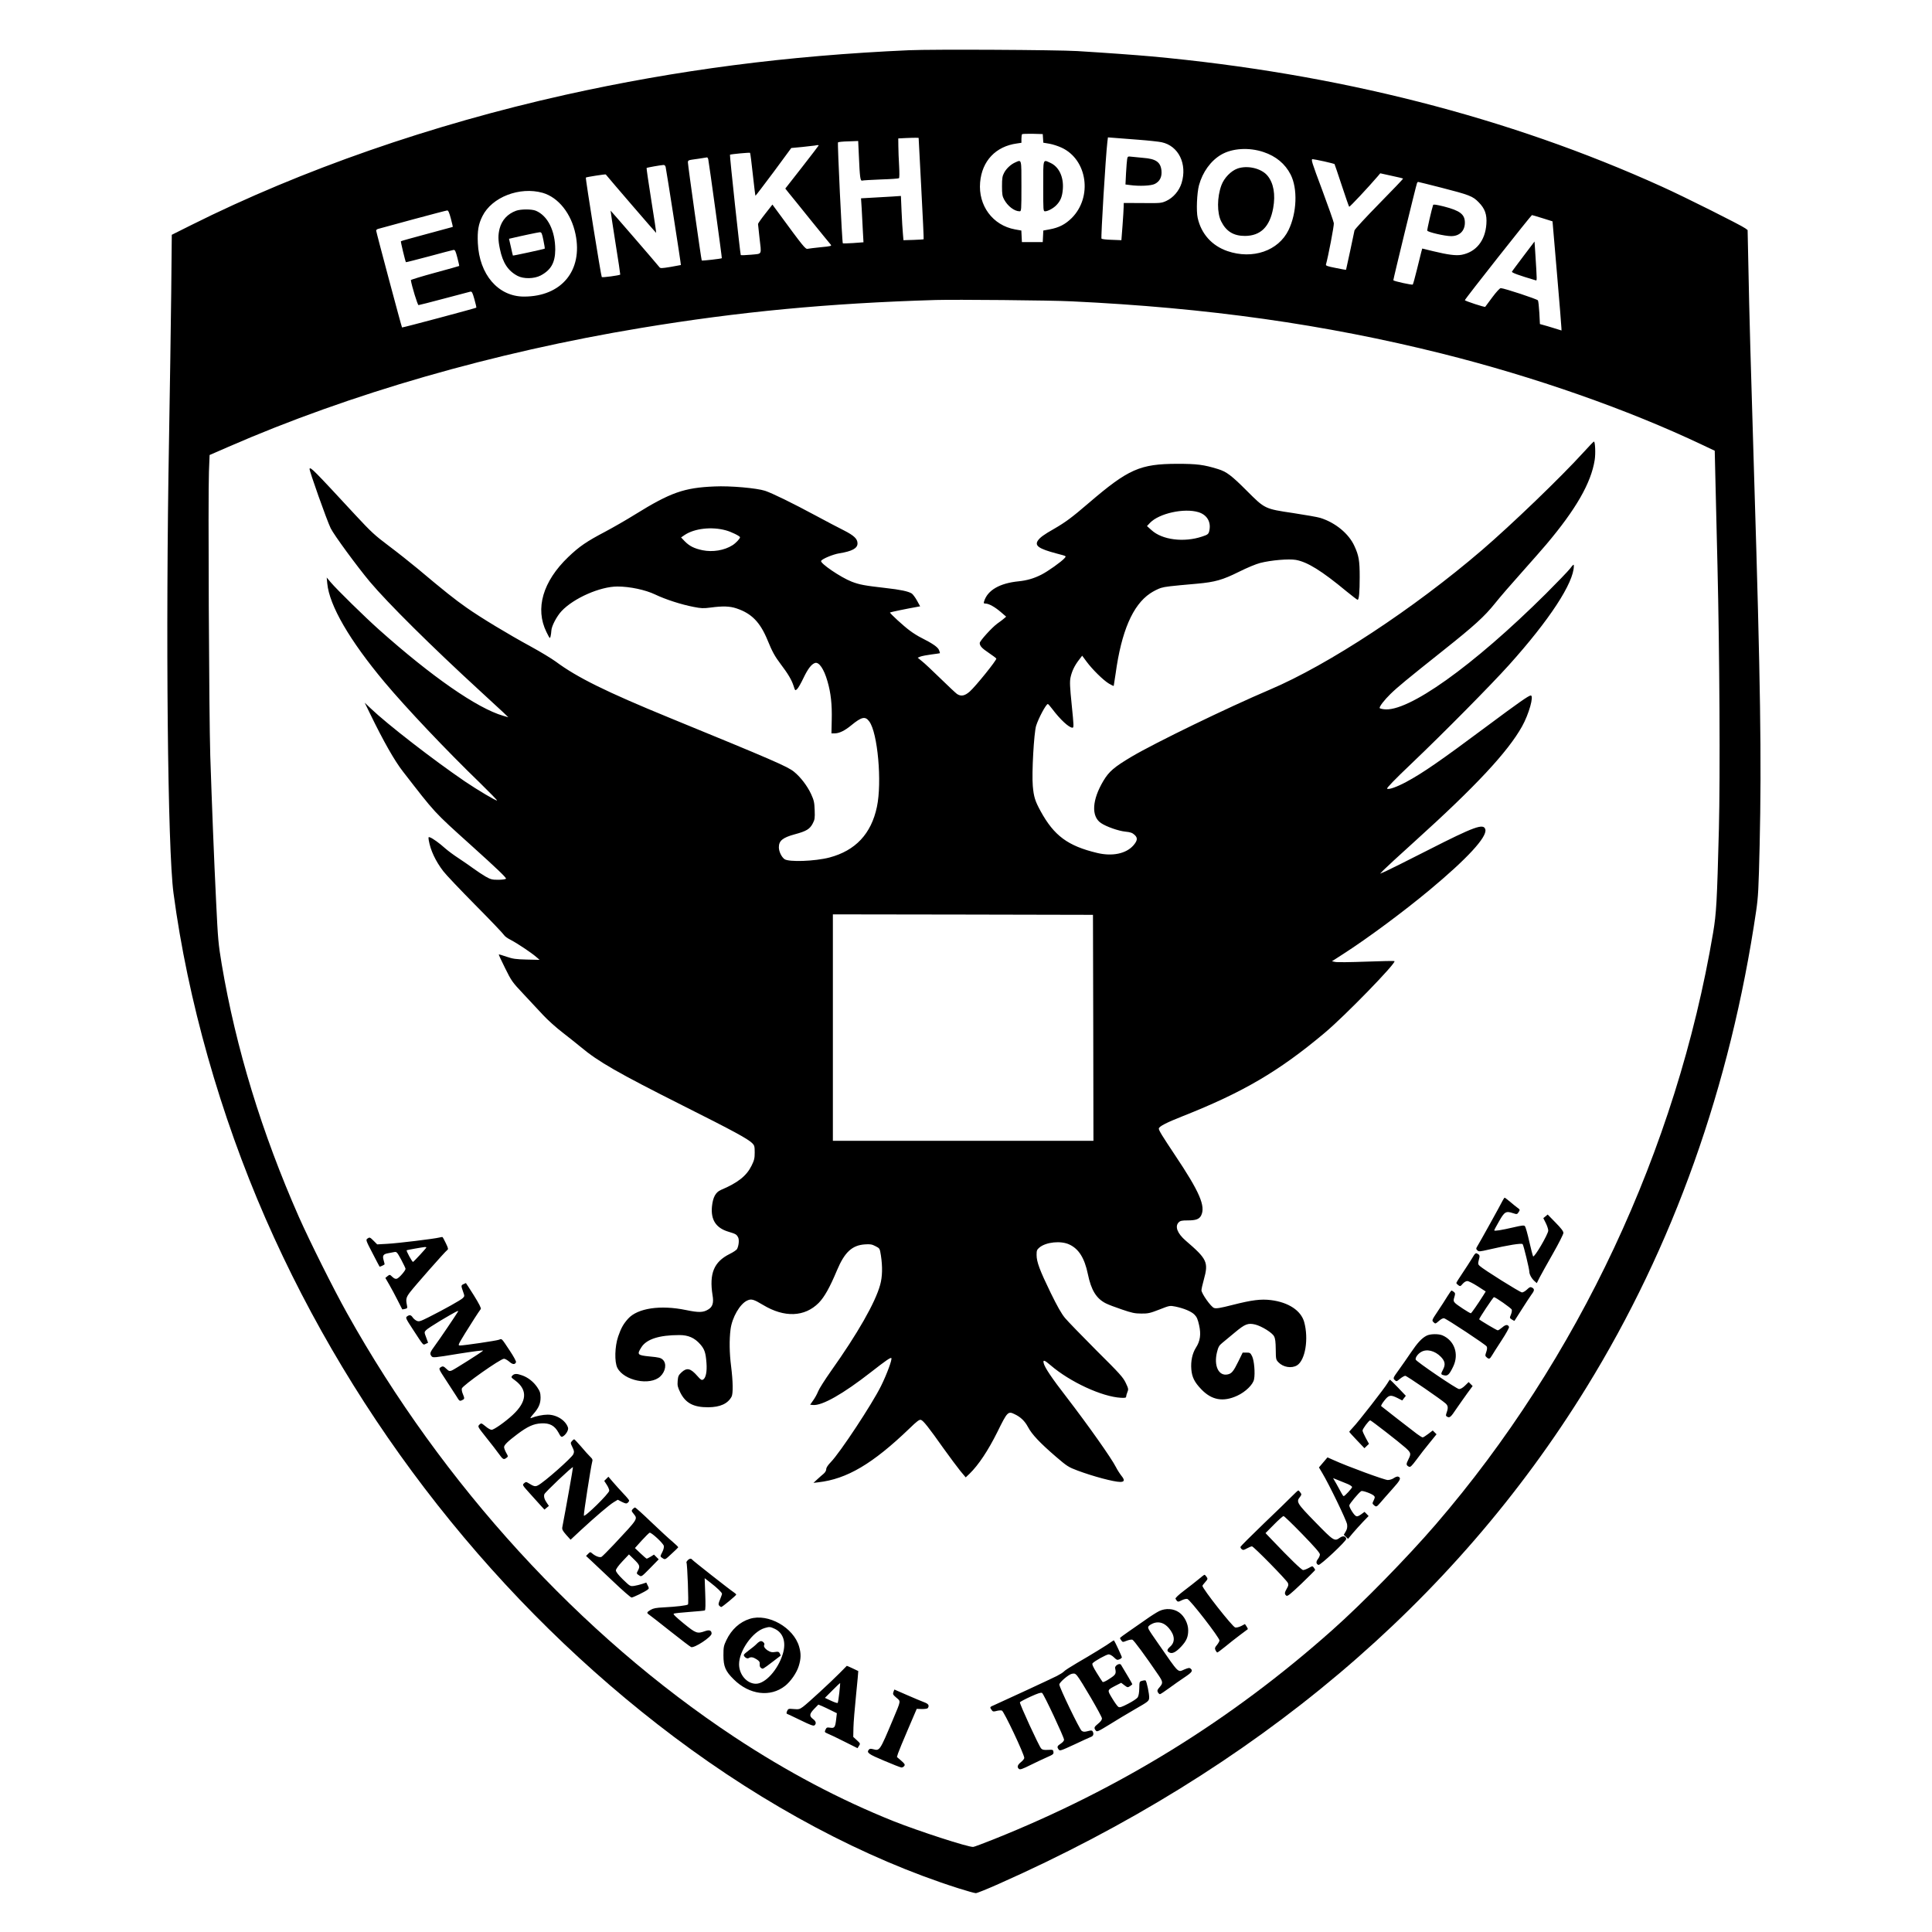 <svg version="1" xmlns="http://www.w3.org/2000/svg" width="2718.667" height="2718.667" viewBox="0 0 2039 2039"><path d="M959.5 53c-128.6 5.7-244.6 20.8-363 47.1-141.1 31.5-278 79.1-394.6 137.4l-20.6 10.3-.6 61.4c-.4 33.7-1.4 102.9-2.3 153.8-3.7 207.9-1.5 433.1 4.7 479.5 15 112.9 49.3 234 97.2 343.6 94.2 215.4 245.8 407.8 431.2 547.1 96.7 72.7 201 128.2 300.1 159.7 8.8 2.8 17 5.1 18.3 5.1 1.2 0 11.9-4.3 23.8-9.6 271.1-120.3 481-297.5 620.6-524.1 91.6-148.5 151.9-317.9 179.1-502.8 2.2-15.2 2.6-22.6 3.7-69.5 2.1-91 .8-174-5.6-382-3.9-128.1-5.3-177.4-6.3-229.8l-.8-37.4-2.4-1.8c-4.4-3.3-64.7-33.5-88-44-162.1-73.5-342.8-119.5-539-137.5-16.9-1.5-46.9-3.7-78-5.6-22.1-1.3-152.2-2-177.5-.9zm141.3 93.1l.3 4.5 6.5 1.1c3.5.6 9.3 2.5 12.9 4.2 27.1 12.6 32.7 52 10.6 74.2-6.8 6.7-13.5 10.2-23.5 12l-6.5 1.2-.3 6.1-.3 6.1h-22l-.3-6.1-.3-6.1-6.7-1.2c-23.5-4.3-38.9-25.1-36.8-49.6 1.9-22.6 16.5-38.1 38.9-41.1l4.7-.7v-4.2c0-2.3.3-4.5.7-4.9.4-.3 5.4-.5 11.2-.4l10.6.3.3 4.6zm-128.5 52.7c1.6 29.4 2.7 53.5 2.5 53.7-.2.2-5 .5-10.8.7l-10.5.3-.6-7c-.4-3.9-1-14.4-1.4-23.4l-.7-16.3-8.7.6c-4.7.3-14.2.8-21 1.2l-12.4.7.7 10.6c.3 5.8.9 16.3 1.2 23.2l.7 12.6-10.7.8c-5.9.4-10.9.5-11.1.3-.8-.7-5.8-105.8-5.1-106.5.4-.5 5.4-1 11-1.1l10.3-.4.7 14.9c1 23.4 1.5 27.4 3.5 26.9.9-.3 9.8-.8 19.7-1.2 10-.3 18.6-.9 19.1-1.3.6-.3.6-5.6.2-13.1-.4-6.9-.8-16.2-.8-20.7l-.1-8.2 7.8-.4c4.2-.2 9.1-.3 10.7-.3l3 .1 2.8 53.3zm229.4-51.3c10.6.8 21.4 2 24.2 2.6 18 3.8 27.3 23 21.1 43.2-2.6 8.2-8.8 15.4-16.2 18.8-5.1 2.3-6.2 2.4-25 2.2l-19.8-.1-.1 4.1c0 2.3-.6 11.2-1.2 19.7l-1.2 15.5-10-.4c-5.5-.1-10.4-.7-11-1.2-.8-.8 4.4-86.9 6.2-102.1l.6-4.8 6.6.5c3.6.3 15.2 1.2 25.8 2zm-337.7 6c0 .2-7.9 10.6-17.6 23L828.8 199l3.4 4.3c1.9 2.3 12.4 15.2 23.2 28.7 10.9 13.5 20.5 25.2 21.3 26.1 1.3 1.5.3 1.8-10.4 2.8-6.5.7-12.8 1.4-14 1.7-2.3.4-4.4-2.1-31-38.4l-6.1-8.3-7.6 9.7c-4.2 5.3-7.6 10.2-7.6 10.8 0 .6.7 6.9 1.5 14.1 2.2 19.2 3.2 17.1-8.7 18.3-5.7.5-10.6.7-11 .4-.6-.7-11.9-105.4-11.4-105.9.5-.6 20.8-2.5 21.2-2 .3.3 1.6 10.5 2.9 22.7 1.3 12.2 2.6 22.4 2.8 22.6.1.2 8.7-11.1 19.1-25l18.7-25.4 11.7-1.1c6.4-.7 12.4-1.4 13.2-1.5 2.5-.6 4-.6 4-.1zm469.6 7c13.1 4.4 22.7 12.4 28.5 23.7 7.6 14.9 6.6 40.5-2.2 58.6-10.7 22-37.9 31.3-64.5 22.2-16.5-5.7-27.7-18.3-31.4-35.1-1.6-7.2-.8-26.2 1.4-34.4 3.8-13.9 12.4-25.8 23.3-32.2 11.7-6.9 29.5-8 44.9-2.8zm-586.1 7.7c.9 4.3 14.6 104 14.3 104.3-.6.6-20.7 2.9-21.2 2.4S726 174.5 726 171.3c0-1.8.7-2.3 4.3-2.8 3.3-.4 10.4-1.5 15.9-2.4.4 0 1 .9 1.3 2.1zm650.3 2.2c5.6 1.3 10.4 2.5 10.6 2.7.2.2 3.6 10.3 7.6 22.4 4 12.1 7.5 22.3 7.9 22.7.5.5 19.7-20 30.2-32.2l2.6-3.1 11.8 2.6c6.6 1.4 12.1 2.7 12.3 3 .2.2-11.1 12.1-25.2 26.4-14 14.3-25.8 27-26.1 28.3-.3 1.3-2.3 11.1-4.6 21.8-2.3 10.7-4.2 19.6-4.3 19.7-.2.2-5.1-.7-10.9-1.9-8.8-1.7-10.7-2.4-10.3-3.7 2.2-7.5 8.7-41.2 8.3-43.6-.2-1.7-5.8-17.5-12.4-35.3-11.1-29.6-11.9-32.2-9.9-32.2 1.1.1 6.7 1.1 12.4 2.4zm-695.3 5.8c.9 4 16.4 103.2 16.1 103.5-.1.1-5 1-10.9 2-9.9 1.6-10.8 1.6-11.9.1-2.6-3.4-51.3-59.7-51.4-59.5-.1.1 2.2 15.3 5.1 33.7 3 18.4 5.2 33.6 5.1 33.8-1 .9-18.9 3.3-19.5 2.6-.8-.9-17.4-104.5-16.8-105 .5-.6 20.7-3.7 21-3.3 4.6 5.7 53 61.9 53.2 61.7.2-.2-2.1-15.6-5.1-34.2-3-18.7-5.2-34.1-5-34.3.4-.5 14.8-3 17.8-3.2 1.1-.1 2 .8 2.3 2.1zm818 21.7c30.4 7.8 33.8 9.1 40.1 15.6 6.6 6.7 8.8 12.9 8.1 22.9-1.2 17.6-10.9 29.6-26.1 32.5-5.9 1.1-14.4 0-30.1-3.8l-11.5-2.8-1 3.6c-.5 2-2.6 10.3-4.6 18.6-2 8.2-4 15.4-4.4 15.8-.6.7-19.5-3.4-20.5-4.5-.3-.3 23.8-99.4 25-102.6.2-.6.8-1.2 1.2-1.2.4 0 11.2 2.7 23.8 5.9zm-947.8 5.6c16.6 4.8 30.2 21.8 34.7 43.7 7.9 38.3-14.8 65.8-54.4 65.8-27.2 0-47.2-23.2-48.7-56.5-.6-12.8.6-19.9 4.8-28.3 10-20.2 39.3-31.5 63.6-24.7zm-96.9 27.1c1.3 4.8 2.2 8.7 2 8.9-.2.1-12.4 3.4-27.3 7.4-14.8 4-27.2 7.4-27.4 7.7-.4.4 4.7 21.5 5.3 22.1.1.2 11-2.6 24.2-6.1 13.1-3.6 24.8-6.6 25.9-6.8 1.7-.3 2.3.9 4.2 8.2 1.2 4.6 2.1 8.6 1.9 8.7-.2.2-11.8 3.4-25.7 7.2-14 3.8-25.3 7.3-25.3 7.7.9 6.1 7.1 26.4 8.1 26.4.6 0 12.8-3.1 27-6.9 14.2-3.8 26.7-7.1 27.7-7.3 1.7-.3 2.3 1 4.3 8.1 1.3 4.6 2.2 8.5 2 8.8-.7.6-78.1 21.3-78.4 20.9-.5-.5-27.3-100.8-27.3-102.2 0-.8 1-1.6 2.3-1.9 1.2-.3 17.7-4.8 36.7-10 19-5.1 35.2-9.4 36-9.4 1.1-.1 2.2 2.4 3.8 8.5zm1152.2-.3l10.5 3.3 4.7 55c2.6 30.2 4.7 56.1 4.7 57.6l.1 2.6-7.7-2.4c-4.3-1.3-9.4-2.9-11.5-3.4l-3.6-1-.6-11.8c-.4-6.4-1-12.4-1.5-13.2-.7-1.3-35.5-12.8-39.2-12.9-1-.1-4.8 4.1-8.9 9.6-4 5.4-7.4 9.9-7.5 10.1-.6.7-21.5-6.2-21.5-7 0-1.2 70-89.8 70.8-89.8.4 0 5.4 1.5 11.2 3.3zM1130.5 318c143.9 6.8 267.6 24.3 391 55.1 97.9 24.5 196.3 59 275.1 96.4l13.1 6.2.7 29.9c.4 16.5 1.4 57.8 2.2 91.9 2.2 91.3 2.9 222.1 1.5 277-2 77.8-2.7 89.4-6.1 109.8-38.6 228.7-142.4 450-292.7 624.5-30.1 34.9-77.5 83.4-109.3 111.6-107 95.2-224.3 167.6-357.4 220.8-11 4.4-20.7 8-21.5 8-5.2.4-57.7-16.7-83.9-27.1-56.8-22.7-112.9-52.4-168-88.8-163-107.8-307.9-266.4-408.9-447.3-14.5-25.9-39.2-75.5-50.8-101.5-39.2-88.9-66.5-178.1-81.5-266.8-3.6-21.6-4-26.1-5.9-65.7-2.3-46.6-4.5-103.5-6.2-154.5-1.3-41-2.4-275.7-1.4-299.7l.7-17.6 20-8.7c128.6-56.1 279.6-99.6 435.3-125.4 103.2-17.1 197.6-26.1 311-29.5 20.4-.6 121.8.3 143 1.4z"/><path d="M1071.5 171.4c-4.6 2-9.4 6.4-11.8 11-1.8 3.4-2.2 5.7-2.2 14.1 0 8.4.4 10.7 2.2 14 3.8 7.1 10.9 12.5 16.4 12.5 1.8 0 1.9-1 1.9-26.5 0-29.4.3-28.1-6.5-25.1zM1101 196.5c0 26 0 26.5 2 26.5 3 0 9.1-3.4 12.1-6.7 4.3-4.5 6-9 6.6-16.7 1-12.9-4.1-23.6-13.1-27.7-8.1-3.7-7.6-5.2-7.6 24.6zM1189.6 167.7c-.3 1.5-.8 8.2-1.2 14.9l-.6 12.1 4.7.6c10 1.4 22.4.8 26.3-1.2 5.3-2.7 7.6-7.4 7-14-.9-9-5.8-12.5-19.3-13.5-4.4-.4-9.9-.9-12.2-1.2-3.9-.5-4.2-.3-4.7 2.3zM1306 177.9c-6.9 2.5-14 9.8-16.9 17.5-4.7 12.6-4.8 29.4-.2 38.4 5.3 10.5 13.1 15.2 25 15.2 16.5-.1 26.2-9.6 29.8-29.4 2.6-14.4.4-26.6-6.1-34.3-6.5-7.7-21.1-11.1-31.6-7.4zM1512.5 216.3c-1.6 4.7-6.5 26.2-6.2 27.1.6 1.6 18.5 5.8 25.1 5.8 8.9.1 14.6-5.5 14.6-14.2 0-8.8-5.1-12.7-22.2-17.1-7.7-1.9-11-2.4-11.3-1.6zM544.7 222.4c-9 3.3-15 9.8-17.4 18.8-1.7 6.8-1.7 12.2.3 21.6 3 14.6 8.6 23.1 18.7 28.4 6.3 3.3 17.4 3.1 24.2-.4 11-5.8 15.4-13.6 15.5-27.3 0-19.9-7.9-35.8-20.5-41.1-4.3-1.8-15.7-1.8-20.8 0zm28.8 31.1c1 4.7 1.6 8.7 1.4 8.9-.5.5-33.3 7.6-33.6 7.3-.1-.2-1.1-4.2-2.1-9l-2-8.7 2.2-.5c10-2.4 28.5-6.3 30.2-6.4 1.9-.1 2.4.9 3.9 8.4zM1607.9 270.2c-6.3 8.4-11.9 15.8-12.2 16.5-.7 1 7.6 4 24.6 9 2 .5 2 3.1-.1-30.5l-.7-10.3-11.6 15.3zM1671 477.6c-24.1 26.5-75.7 76.1-107 103-71.9 61.7-162 121-224 147.3-45.1 19.2-120.7 55.9-145.6 70.6-18.5 11-24 15.7-29.9 25.6-12 20.1-13 37.4-2.6 44.5 5.7 3.9 18.7 8.4 25.8 9.1 5.2.5 7.3 1.2 9.6 3.3 3.6 3.2 3.3 6.1-1.2 11.3-7.7 8.7-22.2 11.7-38.1 7.9-31-7.4-45.6-18.2-59.8-44.2-5.8-10.6-7.2-15.1-8.2-26.5-1.2-13.6 1.2-55.9 3.5-63.5 2.6-8.2 10.5-23 12.4-23 .4 0 2.5 2.4 4.6 5.2 8.5 11.3 17.7 19.8 21.4 19.8 1.5 0 1.4-2.2-.8-23.8-2-19.5-2.2-24.7-1.3-29.1 1.4-6.6 4.2-12.5 8.8-18.5l3.5-4.6 4.6 6.2c6.1 8.3 17.8 19.8 23.7 23.3 2.6 1.5 4.8 2.6 5 2.4.1-.2 1-6 2-12.9 6.1-44.6 18-72.3 36.4-84.7 3.5-2.4 8.6-4.9 11.4-5.8 4.8-1.4 9-1.9 38.4-4.5 18.8-1.7 26.8-4 43.9-12.5 8.6-4.3 18.2-8.3 22.6-9.4 11.4-2.9 30.2-4.5 37.5-3.2 12.3 2.2 27.3 11.5 53.6 33.3 5.9 4.8 11.1 8.8 11.6 8.8 1.5 0 2.2-8.2 2.2-24.1 0-17.1-.9-22.6-5.6-32.7-5.9-13-20-24.6-35.9-29.6-2.7-.9-15.6-3.1-28.5-5.1-30.3-4.5-30-4.4-49.1-23.5-16.3-16.3-21.4-20.2-30.6-23-14.9-4.6-22-5.5-42.8-5.5-39.4.1-51.6 5.5-93.5 41.4-17.9 15.4-24.6 20.3-36.7 27.3-10.6 6-14.8 9.1-17 12.4-3.5 5.4 1.2 8.6 19.6 13.5 11.3 3 10.6 2.6 8.5 5.1-3.3 3.7-17.6 13.9-24.4 17.3-7.9 4-15.2 6.1-24 7-20 2-32.8 9.4-36.4 21.2-.6 1.9-.4 2.3 1.5 2.3 3.5 0 9.8 3.5 16.1 8.9l5.7 4.9-2.2 1.9c-1.2 1.1-4.4 3.5-7 5.3-5.5 3.9-18.7 18.4-18.7 20.6 0 3.1 2.2 5.5 9.5 10.4 4 2.7 7.6 5.4 8 6 .8 1.3-21.8 29.3-28 34.8-5.3 4.7-9.3 5.4-13.5 2.6-1.4-1-9.2-8.3-17.5-16.4-8.2-8-17-16.3-19.5-18.2l-4.5-3.7 3-1.2c1.7-.6 6.8-1.6 11.5-2.2 4.7-.6 8.7-1.2 8.9-1.3.2-.2-.2-1.7-.9-3.4-1.3-3.1-6.8-6.9-18.5-12.8-3.3-1.6-8.8-5-12.2-7.6-6.5-4.7-21.6-18.6-21-19.2.3-.4 19.4-4.3 28-5.8l3.8-.7-3.3-6c-1.8-3.3-4.3-6.6-5.5-7.5-3.6-2.3-12.1-4.1-27.4-5.8-22.7-2.6-27.6-3.5-36-6.7-11.6-4.5-33.8-19.6-32.3-22 1.3-2.2 12.7-6.9 19-7.9 13.7-2.2 19.4-5.3 19.4-10.5 0-4.8-3.7-8.3-14.3-13.7-5.6-2.8-19-9.8-29.7-15.6-24.9-13.4-45.8-23.6-53.5-26.2-8.9-2.9-36.9-5.4-53.5-4.6-32 1.3-46.4 6.4-83.5 29.4-9.3 5.8-23.6 14-31.7 18.3-19.8 10.4-27.4 15.6-39.1 26.8-26.8 25.7-35.2 54.4-23 79.1 3.6 7.2 3.7 7.4 4.4 4.5.4-1.7.7-4.4.8-6 .2-4.7 5.6-15 10.7-20.5 12.8-13.7 40.8-26 59-26 13.1 0 29.5 3.5 39.8 8.4 10.8 5.2 27.5 10.6 40.5 13.1 8 1.6 10.5 1.7 18.1.7 12.8-1.7 20.2-1.5 27.3.9 15.9 5.3 24.9 14.5 32.7 33.4 5 12.3 7.8 17.3 14 25.5 7.6 10 11.4 16.4 13.5 22.8 1.7 5.3 1.7 5.3 3.7 3.5 1.2-1 4.2-6.3 6.8-11.8 4.5-9.4 8.3-14.5 12.1-15.8 4.2-1.4 9.5 6.3 13.2 19.3 3.6 12.3 4.9 24.6 4.5 40.8l-.3 14.2h3.5c4.8-.1 10.5-2.8 17.5-8.6 11-9 14.7-9.7 18.9-4 8.9 11.8 13.6 64.2 8.1 90.1-6 28.5-22.6 46.2-50.1 53.5-15.4 4-43 5-47.5 1.7-3.2-2.4-5.9-8.1-5.9-12.5 0-6.9 4-10.2 16.8-13.7 12.3-3.3 15.9-5.5 19-11.5 2.1-4 2.3-5.6 2-14-.3-8.3-.8-10.4-3.8-17-4-8.6-11-17.8-18-23.5-6.7-5.5-22.6-12.4-131.5-57-66.8-27.4-97.4-42.5-120-59.3-4.4-3.2-16.1-10.3-26-15.7-24.4-13.3-52.9-30.5-68.1-41.2-12.3-8.6-23.5-17.5-51.8-41.3-7.6-6.3-21.2-17.1-30.4-24-14.7-11-18.7-14.8-34.7-32-44.8-48.4-47.6-51.2-48.8-49.3-.7 1.1 18.2 54.4 22.3 62.8 3.4 7 28 40.5 41.3 56.4 18.9 22.5 65.5 68.7 116.2 115.2 10.4 9.6 21.5 19.8 24.5 22.6l5.5 5.3-5.5-1.6c-27.3-7.9-75.4-41.3-131-90.9-14.8-13.2-44.3-42.1-51-50l-4.2-5 .6 6.3c2.2 23.2 23.5 60 60.5 104.2 22.9 27.3 65 71.8 100.9 106.5 10 9.8 18 18 17.8 18.3-.8.7-20.5-11-34.1-20.2-33.4-22.8-81.6-60.1-99.3-77l-6.3-6 5.8 11.9c13.9 28.6 25.8 49.6 34.6 60.8 34.7 44.7 31.6 41.5 72.2 78.1 27.4 24.7 37.3 34.2 36.5 35-.6.6-4.3 1.1-8.3 1.1-6.3 0-7.9-.4-13.2-3.4-3.3-1.9-9.3-5.9-13.4-8.9s-11.1-7.8-15.5-10.7c-4.5-2.9-10.7-7.5-13.9-10.3-6.1-5.5-13.1-10.5-16-11.5-1.6-.6-1.7-.2-1.2 3.1 1.8 10.5 7.1 21.9 15.3 32.6 2.5 3.4 17.7 19.4 33.7 35.6 16.1 16.2 29.7 30.5 30.4 31.8.6 1.2 3.8 3.5 7 5.1 6.8 3.5 22.1 13.7 27.1 18.1l3.5 3-13.5-.3c-11.6-.3-14.6-.7-21.4-3-4.3-1.5-8-2.6-8.2-2.4-.2.2 2.8 6.7 6.7 14.5 6.6 13.4 7.6 14.8 19 26.9 6.6 7 16 17.2 21 22.5 5 5.4 14.3 13.7 20.6 18.5 6.3 4.9 14.9 11.7 19.1 15.2 18.6 15.6 38.9 27.2 108.2 62.1 53.4 26.8 68.3 34.9 73 39.6 2.2 2.2 2.5 3.3 2.5 9.7 0 6.2-.5 8.2-3.3 13.9-5.3 10.8-14.5 18.1-32.3 25.6-5.6 2.4-8.5 7.7-9.5 17.4-1.4 14.1 4.2 22.8 17.3 26.7 7.9 2.4 8.6 2.8 10.3 6 1.3 2.5.7 8.8-1.1 12.2-.5 1.1-4.1 3.5-8 5.4-16.5 8.3-21.5 20.6-17.9 43.4 1.4 8 .1 12.3-4.4 15-5.4 3.4-10 3.5-23.6.7-27-5.6-51.1-2-61.1 9.1-5 5.6-7.4 9.8-10.5 18.8-3.6 10.6-4 26.7-.9 33 6.9 13.7 34.5 19.3 45.3 9.2 5.7-5.3 7-13.7 2.7-17.7-2.1-2-4.2-2.5-13.7-3.4-13.2-1.3-13.8-2-8.9-9.7 5.4-8.6 18.8-12.9 40.1-12.9 9.4 0 16 2.9 22 9.7 4.6 5.3 5.8 8.9 6.6 19.8.7 9.1-.7 15.9-3.6 17.5-1.5.8-2.5.2-6-3.8-7.2-8.2-11-9.1-16.7-3.9-3.2 3-3.7 4.1-4.1 9.1-.4 4.9 0 6.5 2.7 12.1 5.6 11.3 14 15.8 29.6 15.7 12.6-.1 20.6-3.8 24.6-11.2 1.7-3.3 1.5-16-.5-32-1.8-14-2-27.9-.6-39 1.6-12.5 9.8-26.8 17.5-30.4 4.4-2.1 6.8-1.4 16.8 4.6 22.5 13.6 43.9 12.8 58.8-2.2 6-6.2 11.5-15.9 19.3-34.5 8-19 15.9-26.3 29.4-27.2 5.6-.4 7.4-.1 11.2 1.9 4.5 2.3 4.5 2.3 5.7 9.8 1.8 11.7 1.6 22.5-.8 31-5.1 18.7-23.9 51.6-51.9 91-6.4 9.1-12.5 18.7-13.5 21.3-1 2.6-3.3 6.9-5.2 9.5l-3.3 4.7 2.9.3c9.6 1 31.8-11.6 61.6-34.9 15.5-12.1 20.3-15.4 21.2-14.6 1.1 1.2-4.7 17-10.9 29.5-9.4 19-43.1 70.1-52.9 80.2-3.2 3.3-4.9 5.9-4.9 7.5 0 1.5-1.1 3.4-2.7 4.8-1.5 1.2-4.5 3.9-6.7 5.9l-4.1 3.8 5-.6c30.3-3.4 57.6-19.6 96.2-56.7 8-7.8 10.6-9.7 12.2-9.2 2.5.7 8.1 7.8 23.8 30 6.7 9.3 14.7 20.1 17.8 23.9l5.7 6.8 4-3.8c9.5-9.2 19.7-24.6 29.4-44.1 10.5-21.4 11.3-22.2 18.2-18.8 6.4 3 10.8 7.3 14.2 13.7 4.1 7.7 12.4 16.5 29.2 31 11.9 10.2 13.4 11.2 23 14.8 16.3 6.1 38.3 12 45.1 12 4.5 0 4.9-2 1.3-6.4-1.8-2.3-4.5-6.5-5.9-9.3-4.6-9.2-29.2-44-52.1-73.8-15.5-20-23-31.2-24.1-35.8-1-4 .8-3.4 7.3 2.2 20.5 17.6 54.2 33.2 74.2 34.3 4.3.2 5.5 0 5.5-1.2 0-.8.6-2.9 1.3-4.7 1.3-3 1.2-3.7-1.7-9.8-2.8-5.9-6.3-9.8-31-34.3-15.2-15.3-30.1-30.6-33.1-34.2-3.8-4.6-8.2-12.4-15.1-26.5-11.6-23.9-14.9-32.7-14.9-40 0-4.7.3-5.6 3-7.9 7-5.8 22.6-7.4 31.5-3.2 10 4.6 16.1 14.3 19.6 31.2 3.5 17 8.9 25.8 18.9 30.9 2.5 1.3 10.1 4.2 17 6.5 10.5 3.6 13.7 4.3 20.5 4.3 7.1.1 9.2-.4 19-4.2 10.9-4.3 11.1-4.3 16.9-3.2 9.1 1.9 16.8 5.1 20.2 8.5 2.5 2.5 3.5 4.9 4.9 11.1 2.2 9.7 1.2 16.8-3.4 23.9-3.8 6.1-5.5 14.2-4.8 22.8.7 8.2 3.3 13.5 10.4 20.9 11 11.6 23.2 13.8 38.1 6.9 8.7-4 16.7-11.8 17.7-17.3 1.3-6.6.1-19.9-2-24.2-1.8-3.7-2.3-4-6-4h-4l-4.5 9.2c-5.2 10.6-7.1 12.9-11.2 13.8-9.6 2.2-15-9-11.4-23.5 1.3-5.3 2.3-7.1 5.3-9.5 2-1.7 8.1-6.7 13.5-11.2 10.9-9.1 13.9-10.2 21.6-8.4 6.9 1.8 17.9 8.6 19.8 12.4 1.3 2.3 1.7 6 1.8 13.9.1 10.3.2 10.8 2.9 13.6 5 5.2 13.8 6.6 19.5 3.2 8.8-5.4 12.5-28 7.6-45.8-3.4-12.1-16.6-20.8-35.1-23.1-10.5-1.3-20.1-.1-40.5 5.1-13.3 3.4-17.2 4-19.5 3.2-3.3-1.1-13.3-15.3-13.3-18.7 0-1.2 1.1-6.3 2.5-11.2 5.1-18.4 3.5-21.7-19.2-41.2-8.8-7.6-11.6-15-7.3-19.3 1.6-1.6 3.3-2 9.5-2 8.6 0 12.1-1.3 14.1-5.1 5-9.8-1.5-24.9-27.6-63.9-13.5-20.3-17-25.9-17-27.9 0-2.2 8.2-6.4 25.2-13.1 63.5-25.1 101.6-47.4 149.8-87.9 21.4-17.9 75.7-73.8 73.7-75.7-.3-.4-13.8-.1-29.9.5-16.1.6-30.8.8-32.7.3l-3.4-.7 12.1-7.8c25.8-16.6 63.4-44.5 90.8-67.3 39.9-33.2 61-56.1 59-64-1.7-6.7-11.4-3.2-60.1 21.6-21.4 10.9-41.7 21-45 22.5l-6 2.6 3.5-3.7c1.9-2 17-15.9 33.5-30.8 64.1-57.9 97.8-94.1 112.8-120.9 7.3-13 12.8-32.7 9.2-32.7-2.1 0-13.2 7.8-46.5 32.6-48.8 36.4-67.8 49.5-85 58.7-10.1 5.4-18.7 8.4-20.1 7-.6-.6 8.3-9.9 25.8-26.5 34.4-32.8 83.7-82.7 102.7-103.8 42.9-47.7 68.6-87 68.6-104.8 0-2-.6-1.6-4.1 3-2.3 2.9-13.7 14.7-25.3 26.3-77 76.5-146.2 125.8-171.3 122-2.4-.3-4.3-.9-4.3-1.3 0-2 5.1-8.5 11.4-14.7 7.7-7.5 16.9-15.1 56.1-46.3 32.6-25.9 43.2-35.6 54.2-49.3 5-6.3 17.8-21.1 28.3-32.8 10.5-11.8 22.2-25.1 25.9-29.5 31.4-37.2 47.3-64.9 51.1-89.1 1.1-6.8.5-19.5-.8-19.5-.4 0-5.4 5.2-11.2 11.6zm-406.3 62.9c8.7 2.6 13.3 9.7 11.8 18.5-.8 4.6-1.4 5.2-7.9 7.3-19.1 6.4-42.1 3.5-53.3-6.8l-4.8-4.3 3.3-3.5c9.6-9.9 35.8-15.7 50.9-11.2zM766 559.7c5.7 1.5 15 6.1 15 7.3 0 1.5-4.4 6.2-7.9 8.4-8.6 5.5-21 7.5-31.7 5.3-8.9-1.9-13.8-4.4-18.8-9.5l-3.8-4 3.8-2.6c10.3-6.9 28.5-9 43.4-4.9zm387.8 525l.2 119.3H879V965l137.3.2 137.2.3.3 119.2zM1585.8 1267.2c-1.7 3.6-24.6 44.9-26.9 48.5-1.2 2-1.2 2.5.3 3.9 1.5 1.5 2.4 1.4 12.4-.9 19.8-4.6 34.6-7 35.4-5.6 1.1 1.6 7 26.2 7 28.8 0 2.9 2.2 7.1 5.3 10l2.6 2.3 2.9-5.8c1.7-3.3 8-14.6 14.1-25.3 6.1-10.7 11.1-20.6 11.1-21.9 0-1.8-2.5-5-8.3-10.9l-8.3-8.5-2.3 1.9-2.3 1.9 2.6 5.2c1.4 2.8 2.6 6.4 2.6 7.9 0 3.8-14.9 29.2-16 27.2-.4-.8-2.3-7.9-4.1-15.9-1.8-8-3.8-15.1-4.5-15.9-1-1.1-2.9-.9-12 1.2-12.9 3-20.4 4.2-20.4 3.2 0-.4 2.3-4.8 5.1-9.6 5.7-10.1 7.3-11 14.5-8.6 4.4 1.4 4.5 1.4 6.1-1 1.6-2.5 1.6-2.6-1.1-4.6-1.6-1.1-5.1-4-7.9-6.4-2.8-2.3-5.4-4.3-5.7-4.3-.3 0-1.3 1.5-2.2 3.2zM463.5 1306.1c-5.1 1.3-43.4 6-54.7 6.6l-10.7.6-3.7-3.7c-4-4-4.3-4.1-6.8-2.3-1.6 1.2-1.3 2.3 5.5 15.2 4 7.7 7.3 14.1 7.5 14.3.2.3 4.2-1.5 5.2-2.3.2-.2-.2-2.1-.9-4.4-1.5-5-.4-6.6 4.9-7.5 2-.4 4.9-.9 6.3-1.2 2.5-.5 3 .1 7.3 8 2.5 4.7 4.6 9.1 4.6 9.7 0 1.9-6.8 9.7-9.1 10.4-1.5.5-2.9-.1-4.8-1.9-2.7-2.6-2.8-2.6-5.1-.8l-2.3 1.9 4 6.9c2.2 3.8 6.2 11.2 8.8 16.4 2.6 5.2 4.9 9.6 5 9.8.1.2 1.5 0 3-.4 2.5-.6 2.6-.9 1.9-4.3-1.2-6-.8-7.9 3.4-13.4 4.8-6.3 36.8-42.7 39.1-44.3 1.4-1.1 1.3-1.8-1.4-7.4-1.6-3.4-3.2-6.3-3.5-6.4-.3-.2-1.8.1-3.5.5zm-13.5 10.4c0 .7-13.1 14.9-14.1 15.3-.8.3-7.4-11.7-6.7-12.3.4-.3 16.6-3.2 19.1-3.4.9 0 1.7.1 1.7.4zM1553.4 1328.3c-2.1 3.4-6.6 10.4-10.1 15.6-3.5 5.1-6.3 9.7-6.3 10.1 0 .5 1 1.6 2.1 2.4 2 1.4 2.3 1.2 4.6-1.5 1.5-1.7 3.4-2.9 4.9-2.9 1.3 0 6.2 2.5 10.9 5.5l8.5 5.5-2.6 4.2c-5.6 8.9-12.5 18.8-13.1 18.8-1.3 0-14.9-8.9-16.7-10.9-1.7-1.9-1.8-2.6-.7-6.2s1-4.2-.6-5.5c-1-.7-2.1-1.4-2.4-1.4-.3 0-2.3 2.8-4.4 6.2-2.1 3.5-6.7 10.6-10.2 15.8-6.2 9.3-6.3 9.5-4.4 11.4 1.9 1.9 2 1.9 5.7-1.3 2.2-2 4.4-3.1 5.5-2.8 3 .8 43.9 27.8 44.9 29.7.7 1.2.5 3.1-.4 5.8-1.3 3.7-1.3 4.2.3 5.6 2.5 2.3 3.4 2 5.6-1.7 1-1.7 5.6-9 10.2-16 4.8-7.3 8.2-13.5 7.9-14.3-1.1-2.8-3.6-2.6-7.1.5-2 1.7-4.1 3.1-4.8 3.1-1 0-17.4-9.7-19.6-11.6-.5-.4 14.7-23.4 15.6-23.4 1.7 0 18.3 11.6 18.8 13.2.3.9-.1 3.3-.9 5.2-1.5 3.5-1.4 3.7 1 5.2 1.3.9 2.6 1.5 2.8 1.3.2-.2 3.7-5.8 7.9-12.4 4.2-6.6 8.7-13.5 10.1-15.4 3.2-4.2 3.2-5.7.5-7.2-1.8-.9-2.6-.6-5.3 2-1.8 1.7-4.1 3.1-5.3 3.1-2 0-41-24.4-44.8-28.1-1.7-1.7-1.8-2.3-.8-6.1 1.3-4.7 1.1-5.3-1.7-6.8-1.6-.9-2.4-.2-5.6 5.3zM489.3 1355.2c-2.8 1.3-2.8 1.7-.6 7.9 1.7 4.8 1.7 4.9-.3 6.9-2.1 2.1-19.4 11.8-35.9 20.1-9.2 4.6-10.3 4.9-12.8 3.8-1.5-.7-3.4-2.3-4.2-3.6-1.8-2.6-3.3-2.9-5.9-1-1.8 1.3-1.4 2.2 6.2 13.8 11.7 17.9 10.5 16.5 13.5 15.2l2.5-1.2-2-5.5c-2.1-5.5-2.1-5.7-.2-7.7 1-1.2 7.8-5.6 14.9-9.9 16.4-9.7 20-11.6 18.9-9.8-2.6 4.3-19.6 29.5-24.1 35.5-5.7 7.8-6 8.8-3.9 11.6 1.4 1.8 2.5 1.7 28.6-2.6 16.5-2.6 26.6-3.9 25.8-3.2-2.4 2.2-30.3 19.8-33 20.9-2.4.9-3.1.7-5.6-1.7-3.2-3.1-4.1-3.2-6.6-1.4-1.7 1.2-1.2 2.2 6.1 13.3 4.3 6.5 9.3 14.3 11.1 17.1 3 5 3.3 5.2 5.7 4.1 2.9-1.3 3-1.7 1-6.6-.9-2-1.4-4.6-1.1-5.8.8-3.2 40.7-31.4 44.5-31.4 1.1 0 3.6 1.4 5.6 3.1 3.5 3.1 6 3.3 7.1.5.3-.8-2.6-6.2-6.7-12.3-8.9-13.4-8.1-12.6-11.2-11.4-2.8 1.1-36.8 6.1-41.2 6.1-2.4 0-2.2-.5 5.3-12.8 7-11.3 14-22.2 16.6-25.7.6-.8-1.7-5.4-7.3-14.4-4.6-7.2-8.3-13.1-8.4-13-.1 0-1.2.5-2.4 1.1zM1505.5 1409.7c-5 2.6-9.4 7.3-16.5 17.8-3.7 5.5-9.5 13.8-12.9 18.5-6 8.3-6 8.5-4.2 10.4 1.9 1.8 2 1.8 5.7-1.3 2.1-1.7 4.6-3.1 5.5-3.1 1.6 0 38.1 25.1 42.7 29.3 2.5 2.3 2.7 4.6 1 9.4-1 2.9-1 3.6.2 4.3 2.9 1.8 4 .9 10.1-8.3 3.5-5 8.7-12.5 11.7-16.6l5.4-7.3-2.1-2.1-2.1-2.1-3.8 3.7c-2.3 2.3-4.7 3.7-6.3 3.7-2.5 0-45-28.9-45.8-31.1-.6-1.9 2.1-5.9 5.5-7.9 5.9-3.7 14.7-1.6 21.1 5 4.3 4.5 5 8 2.4 13.1-2.7 5.2-2.7 5.6 1.1 6.4 3.7.9 5.5-.9 9.6-9.5 6.2-13.1 1.1-27.3-11.5-32.7-4.3-1.8-13.1-1.6-16.8.4zM540.7 1451.8c-1.5 1.7-1.3 2 3.1 5.2 13.3 10 12.4 22.3-2.8 36.4-7.9 7.3-19.7 15.6-22.2 15.6-1.1 0-4-1.6-6.4-3.7-4.5-3.6-4.5-3.6-6.5-1.7-1.9 2-1.8 2.1 7.3 13.6 5.1 6.3 11.1 14.1 13.3 17.2 4.3 6 5.1 6.4 8 4.2 1.9-1.4 1.9-1.5-.3-5.4-1.2-2.2-2.2-4.8-2.2-5.9 0-2.3 3.8-6 14-13.7 10.8-8.1 17.1-11 25.2-11.4 8.9-.5 14.1 2.3 18.2 9.7 2.3 4.4 3 5 4.6 4.1 3.2-1.7 6.2-6.8 5.5-9.2-2.4-7.7-11.9-13.8-21.5-13.8-5 0-12.4 1.5-17.5 3.6-1.3.5-.6-.8 2.1-3.9 6-6.8 7.9-11.2 7.9-17.9-.1-4.7-.6-6.4-3.5-10.7-3.9-5.8-9.9-10.5-16.1-12.6-5.5-2-8.2-1.9-10.2.3zM1464.3 1459.8c-2.7 4.8-31.2 41.4-36.4 46.7-2.1 2.3-3.9 4.3-3.9 4.6 0 .3 3.6 4.3 8 8.9l8 8.4 2.4-2.3 2.4-2.3-3.4-6.2c-1.9-3.5-3.4-7-3.4-7.8 0-1.8 6.7-10.8 8.1-10.8 1 0 30.7 23.1 37.2 28.9 5.9 5.3 6.1 6.3 3.2 12.1-2.7 5.3-2.6 6.3.4 7.9 1.5.8 2.8-.4 8.2-7.6 3.5-4.8 9.6-12.7 13.7-17.6l7.3-9-2-2-2-2-4.7 3.6c-2.6 2-5.3 3.7-5.9 3.7-.7 0-3.4-1.7-6.1-3.7-4.7-3.5-36.1-27.9-37.7-29.3-.4-.4 1-3 3.3-5.8 4.7-6.1 6.6-6.4 14-2.7l4.9 2.5 1.9-2.5 1.9-2.4-8.2-8.6c-4.5-4.7-8.4-8.5-8.6-8.5-.2 0-1.4 1.7-2.6 3.8zM603.6 1520.9c-1.6 1.8-1.6 2.1.5 6.4 1.9 3.9 2 4.9 1 7.4-1.5 3.7-30.8 29.6-37.3 32.9-3 1.6-4.4 1.2-10.5-2.6-1.9-1.2-2.4-1.2-4.2.4-2 1.8-1.9 1.9 6.2 10.9 4.5 5 9.8 10.8 11.7 13l3.6 3.9 2.4-2 2.3-1.9-2-2.9c-2.7-3.8-3.6-6.9-2.8-9.4.6-2 29.5-29.4 30.2-28.6.3.2-7.4 43.4-11.2 63.1-.5 2.5.1 3.8 4 8.3l4.7 5.2 10.6-9.9c15.6-14.4 30.1-26.8 34.9-29.7l4.3-2.6 4.4 2.3c3.7 1.8 4.8 2 6.1.9.8-.7 1.5-1.7 1.5-2.3 0-.6-2.8-4-6.3-7.6-3.4-3.6-8.3-9.1-10.9-12.1l-4.7-5.5-2.2 2.2-2.2 2.2 2.6 4c1.5 2.2 2.7 5.1 2.7 6.3 0 2.9-26.3 28.7-26.8 26.3-.4-1.7 7.4-51.5 8.7-56.3.8-2.6.5-3.4-2.1-5.9-1.6-1.5-5.9-6.3-9.5-10.6-3.7-4.2-6.9-7.7-7.3-7.7-.4 0-1.5.8-2.4 1.9zM1396.5 1543.4l-4.5 5.3 3.5 5.9c7.1 11.8 25.7 50.2 26.2 54.2.4 3.1 0 5-1.5 7.6l-2 3.4 2.2 2.1 2.3 2.2 4.8-5.8c2.7-3.2 7.6-8.6 10.9-12.1l6-6.2-2.1-2.2-2.2-2.2-3.7 2.7c-2.8 2-4.2 2.4-5.5 1.6-2.1-1.1-6.9-8.8-6.9-11.1 0-1.5 10.1-13.6 12.6-15.1 1.4-.8 11.1 2.7 13.3 4.8 1.3 1.3 1.3 1.9-.1 4.9-1.6 3.2-1.6 3.5.1 5 2.5 2.3 3 2.1 7-2.6 2-2.4 7.6-8.7 12.4-14.1 8.7-9.6 9.8-11.9 6.3-13.3-.9-.3-2.9.4-4.5 1.5-1.6 1.2-4.5 2.1-6.5 2.1-3.3 0-42.4-14.3-57.3-21.1l-6.3-2.8-4.5 5.3zm25.8 22.8c2.6 1.1 4.7 2.6 4.7 3.2-.1 1.3-7.7 9.6-8.9 9.6-.4 0-1.5-1.5-2.4-3.3-.9-1.7-3.2-6-5.2-9.5l-3.6-6.2 5.3 2.1c2.9 1.1 7.4 3 10.1 4.1zM1363.5 1579.1c-3.3 3.4-16.8 16.5-30 29.1-13.2 12.7-24.1 23.6-24.3 24.3-.2.6.4 1.8 1.3 2.5 1.3 1.1 2.2 1 5.4-.8 2.1-1.2 4.6-2.2 5.4-2.2 1.7 0 36.4 35.3 37.9 38.6.8 1.8.6 3.1-1.1 5.9-2.5 4.3-2.6 5.8-.6 7.5 1.2 1 3.9-1.1 16-12.6 8-7.7 14.5-14.2 14.5-14.5 0-.3-.6-1.4-1.4-2.4-1.4-1.9-1.5-1.9-5.4.3-2.2 1.2-4.8 2.2-5.9 2.2-1.6 0-13.8-11.8-33.8-32.8l-5.9-6.2 8.9-9c4.9-5 9.5-9 10.1-9 .7 0 9.6 8.6 19.8 19.1 13 13.4 18.6 19.8 18.6 21.4 0 1.2-.9 3.4-2.1 4.9-2.2 2.8-2 5.2.6 6.2 1.8.7 29.7-25.4 29.3-27.5-.6-3-3.4-3.5-6.6-1.3-5.8 4.2-6.5 3.7-26.1-16.4-19.5-20-20.3-21.4-16.1-26.6 1.7-2.3 1.8-2.7.4-4.6-.8-1.2-1.8-2.2-2.2-2.2-.4 0-3.4 2.7-6.7 6.1zM667.7 1592.7c-1.4 1.7-1.3 2.1.9 4.8 4.6 5.8 5.2 4.8-20.5 32.3-6.4 6.8-12.4 12.8-13.3 13.3-1.9 1-6.6-.8-10.1-3.9-1.6-1.4-2-1.4-4 .7l-2.2 2.2 5.6 5.2c3 2.9 13.5 12.7 23.2 21.9 9.7 9.3 18.4 16.8 19.2 16.8 1.7 0 13.8-5.9 16.9-8.2 1.7-1.4 1.7-1.6.2-4.5l-1.5-3.1-4.2 1.4c-2.3.8-6.1 1.7-8.5 2.1-4.3.6-4.4.5-11.9-6.7-4.9-4.8-7.5-8.1-7.5-9.6 0-1.4 2.6-5 6.9-9.6l6.9-7.3 5.1 5c6.1 5.9 6.7 7.4 4.7 11.4-2 3.8-2.1 3.8.9 5.7 2.5 1.7 2.5 1.6 11.6-7.6l9.1-9.3-2.5-2.5-2.5-2.5-3.5 2.2c-1.9 1.1-3.8 2.1-4.1 2.1-.4 0-3.4-2.5-6.6-5.6l-5.9-5.6 7.1-7.9c3.9-4.3 7.7-8 8.4-8.3 1.7-.6 14.3 11 15 13.9.3 1.3-.3 3.9-1.5 6.3-2.6 5.1-2.6 4.8.4 6.8 2.5 1.6 2.6 1.5 9.2-4.7 3.8-3.4 6.9-6.5 7.1-6.9.1-.4-2.6-3-6-5.9-3.5-2.9-13.6-12.2-22.5-20.7-8.8-8.5-16.5-15.4-17.1-15.4-.5 0-1.6.8-2.5 1.7zM725.7 1646.8c-1 1-1.5 2.1-1.2 2.4.9.9 2.5 43.2 1.6 44.1-1.1 1.1-12.3 2.4-25.7 3.1-7.9.4-10.8.9-13.7 2.6-4.3 2.6-4.5 3.2-1.4 5.3 1.3.9 11.4 8.7 22.4 17.5 11 8.7 20.8 16.2 21.7 16.5 3.4 1.3 21.6-10.7 21.6-14.2 0-3.4-2.3-4.3-7-2.6-8.2 2.9-9.5 2.4-22.4-8.1-8.4-6.9-11.5-9.9-10.5-10.4.8-.4 8.2-1.2 16.6-1.8 8.3-.6 15.6-1.3 16.2-1.6.7-.5.8-6.4.4-17.3l-.6-16.7 6.1 4.7c7.1 5.5 12.2 10.4 12.2 11.8 0 .6-1 3.2-2.1 6-1.7 4-1.9 5.2-.9 6.4.7.8 1.7 1.5 2.2 1.5 1.1 0 15.8-12.2 15.8-13.1 0-.4-1.2-1.5-2.7-2.5-4.3-2.8-43.1-33.3-43.8-34.4-1-1.5-3-1.2-4.8.8zM1265 1666.7c-3 2.5-9.9 7.9-15.3 12-6.1 4.6-9.5 7.9-9.1 8.6 2.1 3.6 2.5 3.7 6.6 1.6 2.2-1.1 4.8-1.7 5.9-1.4 3.1 1 33.9 40.8 33.9 43.8 0 .8-1.2 3-2.6 4.7-2.3 2.7-2.5 3.5-1.6 5.6.7 1.3 1.5 2.4 1.9 2.4.5 0 4.2-2.8 8.3-6.1 4.1-3.4 11.1-8.9 15.5-12.2 4.4-3.3 8.2-6.2 8.4-6.3.2-.2-.4-1.5-1.3-2.9l-1.7-2.5-4 2.1c-2.4 1.2-5.1 1.8-6.3 1.5-2.9-.7-34.6-41-34.6-44 0-.3 1.3-2 3-3.9 2.7-3.1 2.8-3.5 1.4-5.5-.8-1.2-1.8-2.2-2.2-2.2-.4 0-3.2 2.1-6.2 4.7zM1223.4 1700.3c-2.8 1.4-9.1 5.4-14 8.9s-13.1 9.2-18.1 12.6c-5.1 3.5-9.3 6.6-9.3 7 0 .4.7 1.5 1.5 2.6 1.3 1.8 1.6 1.8 5.6.2 2.2-.9 5-1.4 6-1.1 1.5.5 13.8 17.2 27.6 37.5 4.7 7 4.8 8.3 1.3 12.4-2.6 2.9-2.9 3.8-2 5.6.6 1.1 1.6 2 2.2 2 .6 0 4.9-2.9 9.7-6.4 4.7-3.5 12.1-8.6 16.4-11.5 7.8-5.2 8.9-6.9 6.2-9.1-1.2-1-2.4-.8-6.5.9-7.2 3.1-5.2 5.1-27.9-27.7-11-15.8-11.3-16.3-9.6-18.2 1-1.1 3.6-2.5 5.7-3.2 5.6-1.6 10.8.2 15.3 5.4 6.5 7.6 7 14.8 1.4 19.7-3.4 3-3.7 4.6-.8 6.1 3 1.7 6.9-.3 12.4-6.1 5.7-6.1 7.5-10.3 7.5-17.3s-4-15-9.6-18.9c-5.9-4.1-14.1-4.7-21-1.4zM791.3 1708.5c-10.6 3.3-19.3 11.2-24.7 22.5-2.8 5.9-3.1 7.4-3.1 16 0 11.8 2.1 16.8 11 25.5 16.4 16.2 38.5 19 54 6.8 5.9-4.6 12.3-13.8 14.5-21 2.4-7.8 2.5-13.1.4-20.4-5.8-20.3-32.8-35.5-52.1-29.4zm26.5 10.6c9 4.4 12.1 14.3 8.3 26.6-5.1 16.6-18.4 31.3-28.3 31.3-9.5 0-17.8-9.6-17.8-20.6 0-14.2 14.4-34.6 27.1-38.2 5-1.5 5.8-1.4 10.7.9z"/><path d="M798.6 1734.9c-1.5 1.6-5.2 4.6-8.1 6.7-3 2.2-5.5 4.4-5.5 5 0 2 3.4 4.4 5 3.4 2.4-1.5 4.8-1.2 8.5 1.2 2.9 1.9 3.5 2.8 3.3 5.2-.2 1.9.3 3.3 1.5 4 1.9 1.2 1.2 1.7 12.4-6.8 4.3-3.3 7.9-6.1 8.1-6.2.2-.1-.2-1.2-.8-2.4-1-1.8-1.7-2.1-5.1-1.5-3 .5-4.6.2-7.3-1.4-3.5-2.2-5-4.6-4-6.2.8-1.4-1.5-3.9-3.5-3.9-1 0-3 1.3-4.5 2.9zM1172.9 1732.8c-3.3 2.6-21.6 13.8-36.3 22.3-6.6 3.9-12.8 7.8-13.7 8.9-.8 1-4.2 3.1-7.5 4.8-5.9 3-57.9 27.1-66.1 30.7-4.8 2-4.9 2.2-2.8 5.1 1.3 1.9 1.9 2 5.3 1.1 2.1-.6 4.6-.7 5.6-.4 2.2.9 23.6 46.1 23.6 50 0 .9-1.6 2.9-3.5 4.4-3.7 3-4.4 5.3-2.1 7.2 1.1 1 3.7.1 12.3-4.2 5.9-2.9 13.9-6.7 17.6-8.3 6-2.6 6.8-3.2 6.5-5.4-.3-2.4-.6-2.5-5.9-2.2-4.3.2-5.9-.1-7.1-1.5-2.4-2.6-23-47.4-22.4-48.7.2-.6 5.3-3.3 11.2-6 7.7-3.5 11.1-4.6 12.2-3.9 1.8 1.1 23.2 46.8 23.2 49.4 0 1.1-1.6 2.9-3.5 4.1-3.8 2.5-4.2 3.5-2.2 6.2 1.2 1.7 2.3 1.3 16.8-5.4 8.4-4 16.4-7.6 17.7-8.1 2.2-.9 2.8-3.3 1.3-5.7-.6-1.1-1.7-1.1-5-.2-3.5.9-4.7.9-6.5-.3-2.2-1.5-23.6-45.8-23.6-48.9 0-2.2 9.7-10.6 13.2-11.3 2.7-.6 3.6-.3 5.5 1.9 4.2 4.9 26.3 42.9 26.3 45.2 0 1.5-1.4 3.4-4 5.5-4.3 3.5-4.7 4.4-2.6 7.2 1.3 1.7 2.2 1.3 14.3-6.1 7-4.4 19.3-11.8 27.3-16.4 13.8-7.9 14.5-8.5 14.8-11.7.4-3.5-2.6-17.8-3.8-18.6-.4-.2-2-.1-3.6.4-2.8.7-2.9.9-3 7.9-.1 4.6-.7 8-1.7 9.6-.9 1.3-5.4 4.3-10.1 6.7-6.9 3.6-8.9 4.2-10.3 3.3-1-.6-3.9-4.7-6.5-9-5.4-9-5.5-8.6 3.6-13.4l5.9-3 3.4 2.6c3.2 2.4 3.5 2.5 5.8 1 1.4-.9 2.5-1.9 2.5-2.2 0-.4-6.2-11.1-11.9-20.4-1.4-2.3-6.8.9-6.2 3.6 1.3 5.8.8 6.8-5.9 11.1-3.8 2.6-6.8 3.9-7.3 3.4s-3.3-4.9-6.3-9.7c-3.9-6.3-5.1-9.1-4.3-10 1.9-2.3 14.7-9.4 17-9.4 1.3 0 3.8 1.4 5.6 3.2 2.9 2.8 3.5 3 5.8 2 1.4-.6 2.5-1.6 2.5-2.1 0-.9-7.5-17-8.3-17.8-.2-.2-1.5.5-2.8 1.5zM886 1765.9c-9.7 9.8-33.4 31.6-38.5 35.4-3.6 2.6-4.5 2.9-9.8 2.4-5.5-.5-5.9-.4-7 2.1-.7 1.6-.8 2.7-.2 2.9.6.2 7 3.2 14.4 6.8 10.4 5.1 13.7 6.3 14.7 5.4 2.2-1.8 1.6-4.4-1.6-6.7-4.1-3.1-3.8-5.4 1.3-10.7l4.4-4.5 3.9 1.6c2.1.9 6.5 3 9.7 4.6l5.9 2.9-.7 6.2c-1 8.8-1.8 9.8-6.3 9.1-3.4-.5-3.9-.3-5 2.1-1.1 2.5-1 2.7 2.5 4.2 2.1.8 10 4.6 17.5 8.4l13.8 6.9 1.5-2.4c1.6-2.4 1.5-2.6-2.2-6l-3.8-3.5.2-9.8c.1-5.4 1.4-21 2.8-34.7 1.4-13.7 2.4-25 2.3-25-.2-.1-2.9-1.4-6.1-2.9-3.1-1.5-5.8-2.6-6-2.6-.1.1-3.6 3.6-7.7 7.8zm-.2 20.6c-.6 5.5-1.4 10.3-1.7 10.7-.4.4-3.5-.6-7.1-2.3l-6.4-3 7.9-7.9c4.3-4.4 8-7.8 8.2-7.7.1.2-.3 4.8-.9 10.2zM942.9 1785.7c-.8 2.3-.5 2.9 3.1 6 4.8 4.1 5.1 2.3-3.7 23.3-13.8 32.9-13.9 33-20.7 31.1-2.7-.7-3.8-.6-4.6.4-2.7 3.2-.5 4.8 16 11.7 9.1 3.9 17.3 7.1 18.4 7.2 1 0 2.3-.7 3-1.7.9-1.4.4-2.3-3.4-5.6l-4.4-3.8 1.2-3.9c.7-2.1 5.4-13.6 10.5-25.4l9.2-21.5 5.5.2c3.2 0 5.8-.4 6.2-1 1.8-2.8.7-4.5-3.9-6.2-2.7-1-10.8-4.4-18.1-7.6l-13.3-5.8-1 2.6z"/></svg>